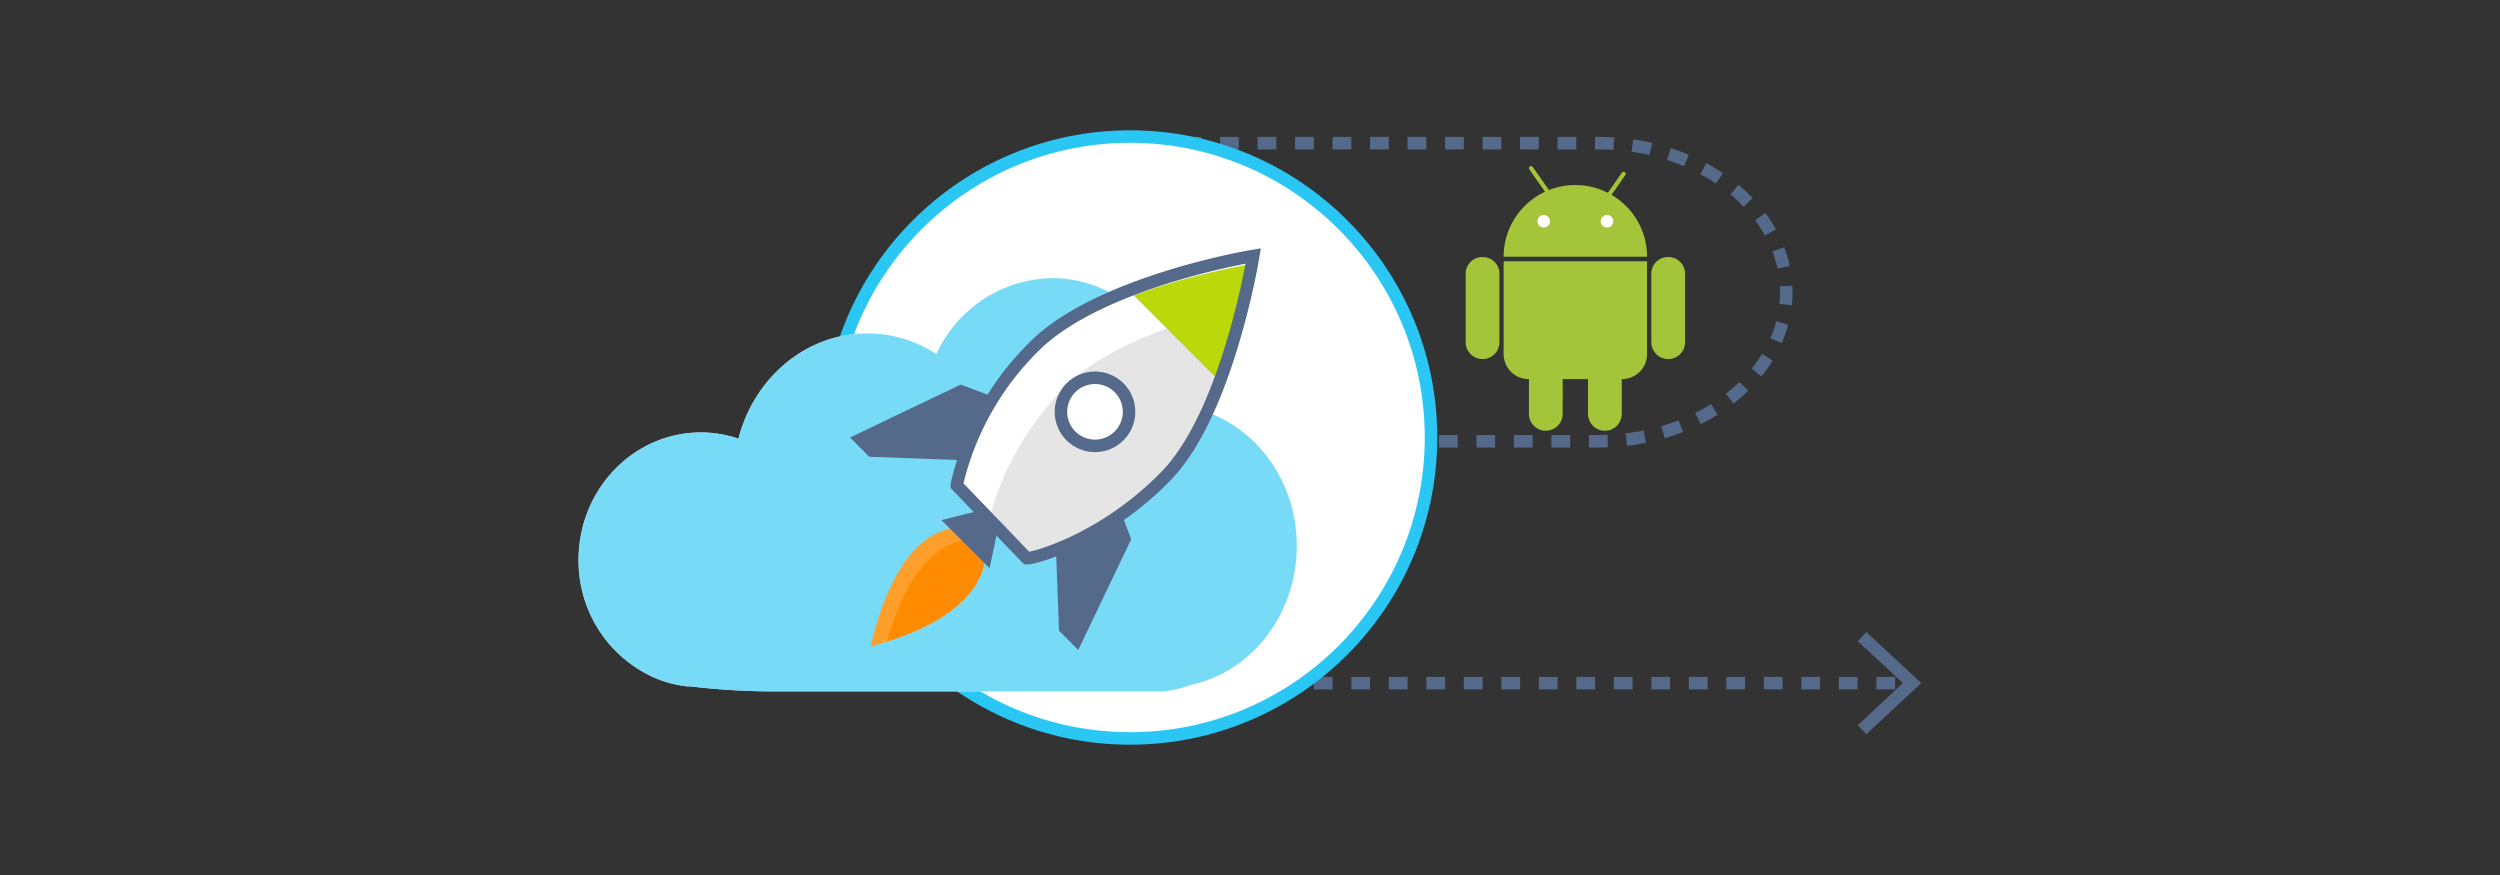 <svg xmlns="http://www.w3.org/2000/svg" viewBox="0 0 400 140">
  <rect x="0" y="0" width="400" height="140" fill="#333333" stroke="none"/>
  <defs>
    <style>
      .cls-1, .cls-10 {
        fill: none;
      }

      .cls-1, .cls-10, .cls-11 {
        stroke: #556a8a;
      }

      .cls-1, .cls-10, .cls-11, .cls-3 {
        stroke-miterlimit: 10;
        stroke-width: 2px;
      }

      .cls-1 {
        stroke-dasharray: 3 3;
      }

      .cls-2 {
        fill: #556a8a;
      }

      .cls-11, .cls-3, .cls-4 {
        fill: #fff;
      }

      .cls-3 {
        stroke: #2bc7f4;
      }

      .cls-5 {
        fill: #55d2f6;
        opacity: 0.8;
      }

      .cls-6 {
        fill: #ff9f2b;
      }

      .cls-7 {
        fill: #ff8c00;
      }

      .cls-8 {
        fill: #e5e5e5;
      }

      .cls-9 {
        fill: #bad80a;
      }

      .cls-12 {
        fill: #a4c439;
      }
    </style>
  </defs>
  <title>xamarin-android-get-started</title>
  <g id="ICONS">
    <g>
      <g>
        <path class="cls-1" d="M183.21,22.9h72.6c16.5,0,30,10.73,30,23.85s-13.5,23.85-30,23.85h-66.9c-16.5,0-30,8.71-30,19.35s13.5,19.35,30,19.35H305.24"/>
        <polygon class="cls-2" points="298.61 117.48 297.25 116.02 304.47 109.3 297.25 102.59 298.61 101.12 307.41 109.3 298.61 117.48"/>
      </g>
      <circle class="cls-3" cx="180.81" cy="70" r="48.15"/>
      <path class="cls-4" d="M189.11,64.94c-.92-11.45-9.86-20.44-20.76-20.44a20.72,20.72,0,0,0-18.53,12.16,20.18,20.18,0,0,0-11.07-3.31c-9.83,0-18.1,7.13-20.6,16.84a18.85,18.85,0,0,0-6-1c-10.81,0-19.58,9.13-19.58,20.38a20.45,20.45,0,0,0,11.3,18.47,18,18,0,0,0,6.09,1.78l.49,0a113.25,113.25,0,0,0,12.52.8h63.32a17.46,17.46,0,0,0,4.1-1c9.73-2,17.09-11.21,17.09-22.26C207.51,75.89,199.48,66.37,189.11,64.94Z"/>
      <path class="cls-5" d="M189.11,64.94c-.92-11.45-9.86-20.44-20.76-20.44a20.72,20.72,0,0,0-18.53,12.16,20.18,20.18,0,0,0-11.07-3.31c-9.83,0-18.1,7.13-20.6,16.84a18.85,18.85,0,0,0-6-1c-10.81,0-19.58,9.13-19.58,20.38a20.45,20.45,0,0,0,11.3,18.47,18,18,0,0,0,6.09,1.78l.49,0a113.25,113.25,0,0,0,12.52.8h63.32a17.46,17.46,0,0,0,4.1-1c9.73-2,17.09-11.21,17.09-22.26C207.51,75.89,199.48,66.37,189.11,64.94Z"/>
      <g>
        <g>
          <g>
            <path class="cls-6" d="M141.89,102.66c-.83.27-1.71.52-2.62.77,5.51-22.88,16.37-18.74,16.37-18.74l1.78,1.68.07.22C157.86,88.1,159.33,97.13,141.89,102.66Z"/>
            <path class="cls-7" d="M141.89,102.66c5.39-18.84,14.65-16.38,15.58-16.07C157.86,88.1,159.33,97.13,141.89,102.66Z"/>
            <polygon class="cls-2" points="158.33 90.91 150.63 83.21 156.79 81.67 159.68 84.57 158.33 90.91"/>
          </g>
          <polygon class="cls-2" points="159.87 73.85 139.08 73.08 136 70 153.71 61.53 161.11 64.31 159.87 73.85"/>
          <polygon class="cls-2" points="168.67 80.13 169.44 100.92 172.52 104 180.99 86.29 178.21 78.89 168.67 80.13"/>
          <g>
            <path class="cls-4" d="M164.52,89.3h-.23l-.18-.17-11-11.44,0-.27a45.46,45.46,0,0,1,12.47-22.09c10-9.91,33.18-14.07,34.17-14.24l.76-.13-.13.76s-.4,2.42-1.24,5.94c-2.26,9.51-6.31,22.21-12.78,28.71C176.38,86.48,165.44,89.3,164.52,89.3Z"/>
            <path class="cls-8" d="M198.62,49c-1.84,7.74-5.84,21.16-12.63,28-10,10.11-21,12.21-21.53,12.32l-6.12-6.12s1.95-11.24,12.33-21.56C177.48,54.83,190.86,50.84,198.62,49Z"/>
            <path class="cls-9" d="M199.6,42.36a112,112,0,0,0-18.2,4.91l13.29,13.29A112,112,0,0,0,199.6,42.36Z"/>
            <path class="cls-10" d="M164.52,89.3h-.23l-.18-.17-11-11.44,0-.27a45.46,45.46,0,0,1,12.47-22.09c10-9.91,33.18-14.07,34.17-14.24l.76-.13-.13.76s-.4,2.42-1.24,5.94c-2.26,9.51-6.31,22.21-12.78,28.71C176.38,86.48,165.44,89.3,164.52,89.3Z"/>
          </g>
        </g>
        <circle class="cls-11" cx="175.2" cy="65.89" r="5.45"/>
      </g>
      <g>
        <rect class="cls-12" x="246.18" y="26.09" width="0.67" height="6.07" rx="0.34" ry="0.34" transform="translate(27.88 146.66) rotate(-35)"/>
        <rect class="cls-12" x="258.22" y="26.09" width="0.67" height="6.07" rx="0.34" ry="0.34" transform="matrix(-0.82, -0.57, 0.57, -0.82, 453.65, 201.29)"/>
        <g>
          <path class="cls-12" d="M237.21,41.13a2.66,2.66,0,0,0-2.7,2.62v11a2.7,2.7,0,0,0,5.4,0v-11a2.66,2.66,0,0,0-2.7-2.62"/>
          <path class="cls-12" d="M247.33,52.6a2.66,2.66,0,0,0-2.7,2.62v11a2.7,2.7,0,0,0,5.4,0v-11a2.66,2.66,0,0,0-2.7-2.62"/>
          <path class="cls-12" d="M256.78,52.6a2.66,2.66,0,0,0-2.7,2.62v11a2.7,2.7,0,0,0,5.4,0v-11a2.66,2.66,0,0,0-2.7-2.62"/>
          <path class="cls-12" d="M266.91,41.13a2.66,2.66,0,0,0-2.7,2.62v11a2.7,2.7,0,0,0,5.4,0v-11a2.66,2.66,0,0,0-2.7-2.62"/>
        </g>
        <path class="cls-12" d="M240.58,56.65a4,4,0,0,0,3.93,4H259.6a4,4,0,0,0,3.93-4V41.8H240.58Z"/>
        <path class="cls-12" d="M263.53,41.08a11.47,11.47,0,0,0-22.95,0Z"/>
        <path class="cls-4" d="M257.12,36.4a1,1,0,1,1,1-1,1,1,0,0,1-1,1"/>
        <path class="cls-4" d="M247,36.4a1,1,0,1,1,1-1,1,1,0,0,1-1,1"/>
      </g>
    </g>
  </g>
</svg>

